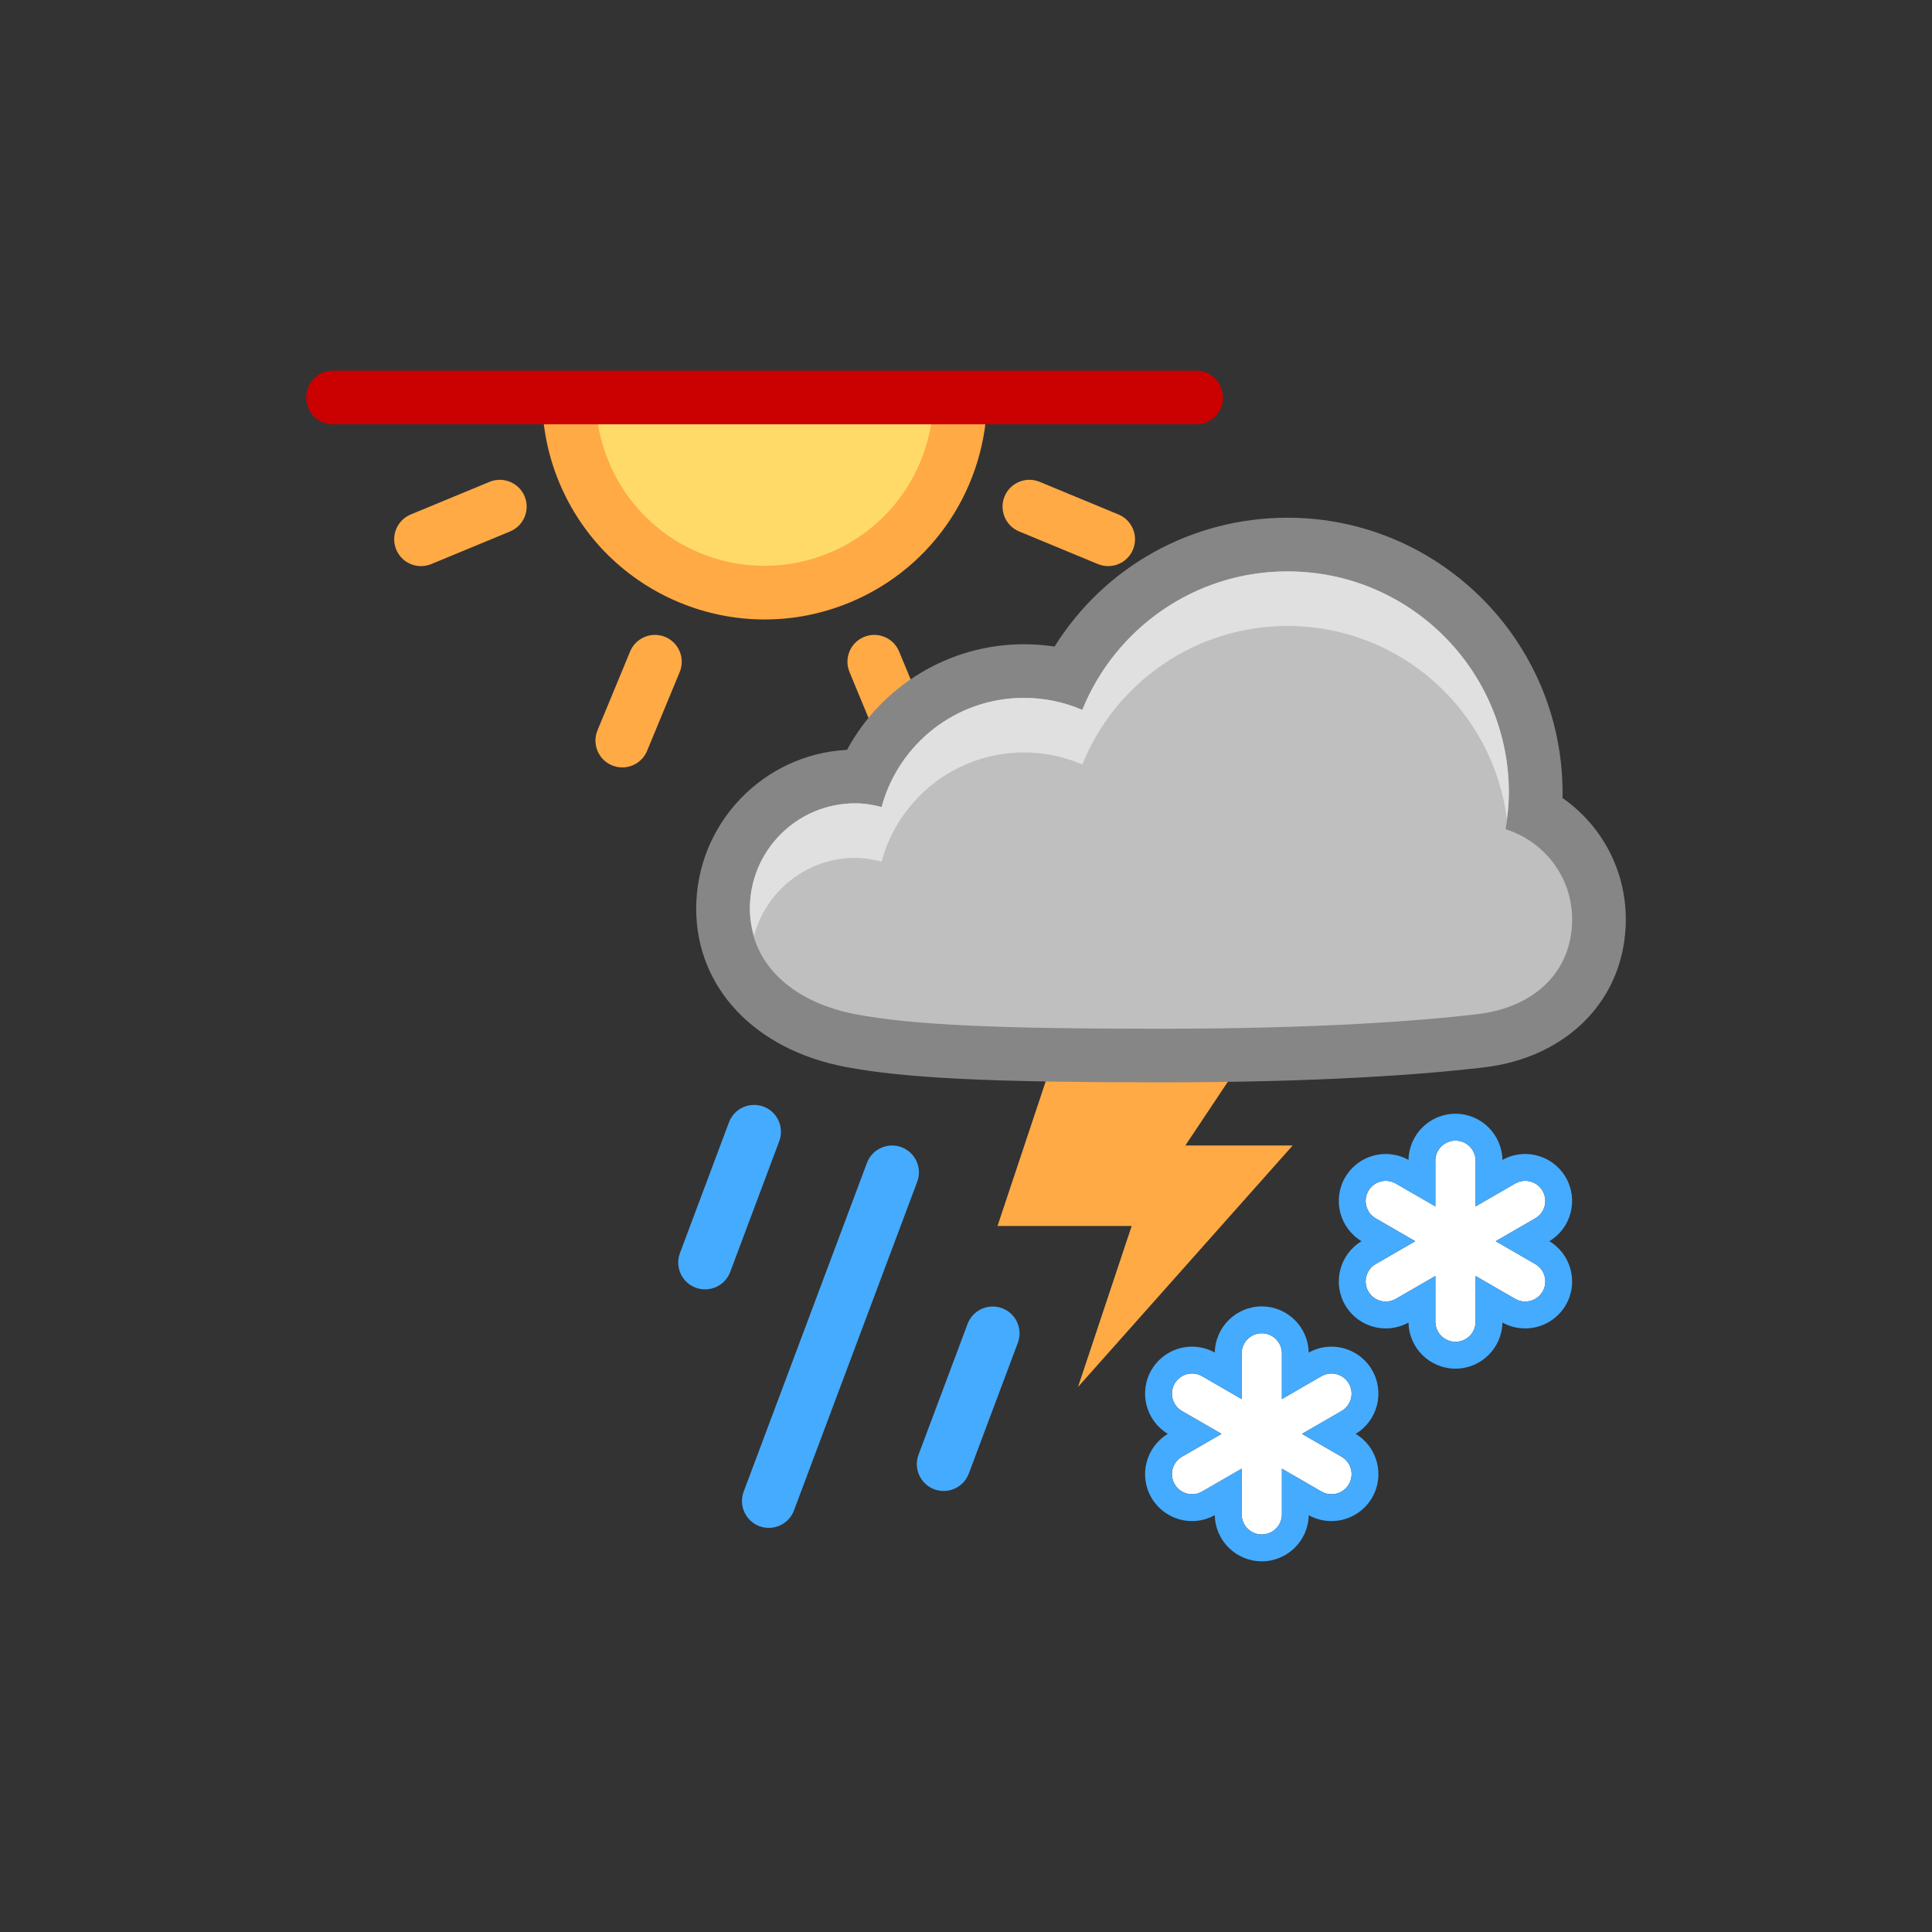 <?xml version="1.0" encoding="utf-8"?>
<!-- Generator: Adobe Illustrator 19.0.1, SVG Export Plug-In . SVG Version: 6.00 Build 0)  -->
<!DOCTYPE svg PUBLIC "-//W3C//DTD SVG 1.1//EN" "http://www.w3.org/Graphics/SVG/1.1/DTD/svg11.dtd">
<svg version="1.1" id="Layer_1" xmlns="http://www.w3.org/2000/svg" xmlns:xlink="http://www.w3.org/1999/xlink" x="0px" y="0px"
	 width="72px" height="72px" viewBox="0 0 72 72" enable-background="new 0 0 72 72" xml:space="preserve">
<rect x="0" y="0" width="72" height="72" fill="#333333" stroke="none"/>
<g>
	<path fill="#FFAA45" d="M33.798,28.599c-0.393,0-0.765-0.232-0.924-0.617l-1.216-2.938c-0.211-0.511,0.031-1.096,0.541-1.307
		c0.509-0.211,1.096,0.03,1.307,0.541l1.216,2.938c0.211,0.511-0.031,1.096-0.541,1.307C34.056,28.575,33.926,28.599,33.798,28.599z
		"/>
	<path fill="#FFAA45" d="M15.69,21.097c-0.393,0-0.765-0.232-0.924-0.617c-0.211-0.511,0.031-1.096,0.541-1.307l2.937-1.216
		c0.51-0.21,1.096,0.031,1.307,0.541c0.211,0.511-0.031,1.096-0.541,1.307l-2.937,1.216C15.948,21.073,15.818,21.097,15.69,21.097z"
		/>
	<path fill="#FFAA45" d="M23.191,28.599c-0.128,0-0.258-0.024-0.383-0.076c-0.51-0.211-0.752-0.796-0.541-1.307l1.216-2.938
		c0.212-0.511,0.798-0.752,1.307-0.541c0.51,0.211,0.752,0.796,0.541,1.307l-1.216,2.938C23.956,28.367,23.584,28.599,23.191,28.599
		z"/>
	<path fill="#FFAA45" d="M41.299,21.097c-0.128,0-0.258-0.024-0.383-0.076l-2.937-1.216c-0.51-0.211-0.752-0.796-0.541-1.307
		s0.798-0.752,1.307-0.541l2.937,1.216c0.51,0.211,0.752,0.796,0.541,1.307C42.064,20.865,41.691,21.097,41.299,21.097z"/>
	<path fill="#FFAA45" d="M20.205,14.814c0.002,1.052,0.202,2.12,0.63,3.152c1.752,4.23,6.602,6.239,10.832,4.487
		c3.185-1.319,5.109-4.394,5.118-7.639H20.205z"/>
	<path fill="#FFDA69" d="M34.784,14.814c-0.011,2.459-1.472,4.792-3.882,5.791c-0.771,0.319-1.58,0.481-2.404,0.481
		c-2.555,0-4.837-1.525-5.815-3.885c-0.319-0.77-0.479-1.578-0.481-2.386H34.784z"/>
	<path fill="#CB0000" d="M44.578,15.814H12.412c-0.553,0-1-0.447-1-1s0.447-1,1-1h32.166c0.553,0,1,0.447,1,1
		S45.13,15.814,44.578,15.814z"/>
	<polygon fill="#FFAA45" points="39.174,39.689 37.174,45.689 42.174,45.689 40.174,51.689 48.174,42.689 44.174,42.689 
		46.174,39.689 	"/>
	<path fill="#45ABFF" d="M28.652,56.939c-0.117,0-0.235-0.021-0.352-0.063c-0.517-0.194-0.778-0.771-0.585-1.288l4.594-12.25
		c0.194-0.518,0.771-0.777,1.288-0.585c0.517,0.194,0.778,0.771,0.585,1.288l-4.594,12.25
		C29.438,56.692,29.056,56.939,28.652,56.939z"/>
	<path fill="#45ABFF" d="M35.168,55.564c-0.117,0-0.235-0.021-0.352-0.063c-0.517-0.194-0.778-0.771-0.585-1.288l1.828-4.875
		c0.194-0.518,0.771-0.776,1.288-0.585c0.517,0.194,0.778,0.771,0.585,1.288l-1.828,4.875
		C35.954,55.317,35.572,55.564,35.168,55.564z"/>
	<path fill="#45ABFF" d="M26.276,48.051c-0.117,0-0.235-0.021-0.352-0.063c-0.517-0.194-0.778-0.771-0.585-1.288l1.828-4.875
		c0.194-0.518,0.771-0.776,1.288-0.585c0.517,0.194,0.778,0.771,0.585,1.288l-1.828,4.875C27.062,47.804,26.68,48.051,26.276,48.051
		z"/>
	<path fill="#868686" d="M47.981,19.294c-3.586,0-6.83,1.837-8.681,4.801c-0.375-0.057-0.756-0.086-1.141-0.086
		c-2.791,0-5.307,1.555-6.594,3.936c-3.126,0.161-5.62,2.755-5.62,5.921c0,2.936,2.18,5.25,5.554,5.893
		c2.205,0.421,5.395,0.577,11.768,0.577c6.021,0,9.859-0.302,12.019-0.555c3.172-0.372,5.303-2.591,5.303-5.522
		c0-1.841-0.904-3.507-2.359-4.52c0.001-0.065,0.002-0.13,0.002-0.194C58.231,23.892,53.633,19.294,47.981,19.294L47.981,19.294z"/>
	<path fill="#BFBFBF" d="M56.11,30.902c0.073-0.443,0.121-0.894,0.121-1.357c0-4.557-3.693-8.25-8.25-8.25
		c-3.464,0-6.424,2.137-7.647,5.162c-0.667-0.287-1.402-0.448-2.174-0.448c-2.541,0-4.674,1.726-5.305,4.067
		c-0.315-0.082-0.64-0.138-0.981-0.138c-2.17,0-3.929,1.759-3.929,3.929c0,2.17,1.744,3.512,3.929,3.929s5.518,0.542,11.393,0.542
		s9.655-0.292,11.786-0.542c2.131-0.25,3.536-1.583,3.536-3.536C58.588,32.677,57.543,31.353,56.11,30.902z"/>
	<g>
		<path fill="#E0E0E0" d="M31.874,31.971c0.341,0,0.666,0.057,0.981,0.138c0.631-2.342,2.764-4.067,5.305-4.067
			c0.773,0,1.507,0.161,2.174,0.448c1.223-3.026,4.183-5.162,7.647-5.162c4.203,0,7.664,3.144,8.177,7.207
			c0.042-0.326,0.073-0.654,0.073-0.992c0-4.557-3.693-8.25-8.25-8.25c-3.464,0-6.424,2.137-7.647,5.162
			c-0.667-0.287-1.402-0.448-2.174-0.448c-2.541,0-4.674,1.726-5.305,4.067c-0.315-0.082-0.64-0.138-0.981-0.138
			c-2.17,0-3.929,1.759-3.929,3.929c0,0.36,0.064,0.689,0.154,1.004C28.554,33.203,30.063,31.971,31.874,31.971z"/>
	</g>
	<path fill="#FFFFFF" d="M57.214,47.107l-1.473-0.851l1.473-0.851c0.359-0.207,0.481-0.666,0.274-1.024s-0.666-0.481-1.024-0.274
		l-1.473,0.851v-1.701c0-0.414-0.336-0.75-0.75-0.75s-0.75,0.336-0.75,0.75v1.701l-1.473-0.851
		c-0.358-0.207-0.817-0.084-1.024,0.274s-0.084,0.817,0.274,1.024l1.473,0.851l-1.473,0.851c-0.359,0.207-0.481,0.666-0.274,1.024
		c0.139,0.241,0.391,0.375,0.65,0.375c0.127,0,0.256-0.032,0.375-0.101l1.473-0.851v1.701c0,0.414,0.336,0.75,0.75,0.75
		s0.75-0.336,0.75-0.75v-1.701l1.473,0.851c0.118,0.068,0.247,0.101,0.375,0.101c0.259,0,0.511-0.134,0.65-0.375
		C57.695,47.773,57.573,47.314,57.214,47.107z"/>
	<path fill="#45ABFF" d="M54.241,42.506c0.414,0,0.75,0.336,0.75,0.75v1.701l1.473-0.851c0.118-0.068,0.247-0.101,0.374-0.101
		c0.259,0,0.511,0.134,0.65,0.375c0.207,0.359,0.084,0.817-0.274,1.024l-1.473,0.851l1.473,0.851
		c0.359,0.207,0.481,0.666,0.274,1.024c-0.139,0.241-0.391,0.375-0.65,0.375c-0.127,0-0.256-0.032-0.375-0.101l-1.473-0.851v1.701
		c0,0.414-0.336,0.75-0.75,0.75s-0.75-0.336-0.75-0.75v-1.701l-1.473,0.851c-0.118,0.068-0.247,0.101-0.375,0.101
		c-0.259,0-0.511-0.134-0.65-0.375c-0.207-0.359-0.084-0.817,0.274-1.024l1.473-0.851l-1.473-0.851
		c-0.359-0.207-0.481-0.666-0.274-1.024c0.139-0.241,0.391-0.375,0.65-0.375c0.127,0,0.256,0.032,0.374,0.101l1.473,0.851v-1.701
		C53.491,42.842,53.827,42.506,54.241,42.506 M54.241,41.506c-0.955,0-1.733,0.769-1.75,1.72c-0.259-0.144-0.552-0.22-0.848-0.22
		c-0.624,0-1.205,0.335-1.516,0.875c-0.477,0.827-0.201,1.885,0.614,2.375c-0.815,0.489-1.091,1.548-0.614,2.375
		c0.311,0.54,0.892,0.875,1.516,0.875c0.296,0,0.589-0.076,0.848-0.219c0.016,0.951,0.795,1.719,1.75,1.719s1.733-0.769,1.75-1.719
		c0.259,0.144,0.551,0.219,0.848,0.219c0.624,0,1.205-0.336,1.516-0.876c0.477-0.826,0.2-1.885-0.615-2.374
		c0.815-0.489,1.091-1.548,0.614-2.375c-0.311-0.54-0.892-0.875-1.516-0.875c-0.296,0-0.588,0.076-0.848,0.22
		C55.974,42.275,55.195,41.506,54.241,41.506L54.241,41.506z"/>
	<path fill="#FFFFFF" d="M49.995,54.287l-1.473-0.851l1.473-0.851c0.359-0.207,0.481-0.666,0.274-1.024s-0.666-0.481-1.024-0.274
		l-1.473,0.851v-1.701c0-0.414-0.336-0.75-0.75-0.75s-0.75,0.336-0.75,0.75v1.701l-1.473-0.851
		c-0.358-0.207-0.817-0.084-1.024,0.274s-0.084,0.817,0.274,1.024l1.473,0.851l-1.473,0.851c-0.359,0.207-0.481,0.666-0.274,1.024
		c0.139,0.241,0.391,0.375,0.65,0.375c0.127,0,0.256-0.032,0.375-0.101l1.473-0.851v1.701c0,0.414,0.336,0.75,0.75,0.75
		s0.75-0.336,0.75-0.75v-1.701l1.473,0.851c0.118,0.068,0.247,0.101,0.375,0.101c0.259,0,0.511-0.134,0.65-0.375
		C50.476,54.952,50.354,54.494,49.995,54.287z"/>
	<path fill="#45ABFF" d="M47.022,49.686c0.414,0,0.75,0.336,0.75,0.75v1.701l1.473-0.851c0.118-0.068,0.247-0.101,0.374-0.101
		c0.259,0,0.511,0.134,0.65,0.375c0.207,0.359,0.084,0.817-0.274,1.024l-1.473,0.851l1.473,0.851
		c0.359,0.207,0.481,0.666,0.274,1.024c-0.139,0.241-0.391,0.375-0.65,0.375c-0.127,0-0.256-0.032-0.375-0.101l-1.473-0.851v1.701
		c0,0.414-0.336,0.75-0.75,0.75s-0.75-0.336-0.75-0.75v-1.701l-1.473,0.851c-0.118,0.068-0.247,0.101-0.375,0.101
		c-0.259,0-0.511-0.134-0.65-0.375c-0.207-0.359-0.084-0.817,0.274-1.024l1.473-0.851l-1.473-0.851
		c-0.359-0.207-0.481-0.666-0.274-1.024c0.139-0.241,0.391-0.375,0.65-0.375c0.127,0,0.256,0.032,0.374,0.101l1.473,0.851v-1.701
		C46.272,50.022,46.608,49.686,47.022,49.686 M47.022,48.686c-0.955,0-1.733,0.769-1.75,1.72c-0.259-0.144-0.552-0.22-0.848-0.22
		c-0.624,0-1.205,0.335-1.516,0.875c-0.477,0.827-0.201,1.885,0.614,2.375c-0.815,0.489-1.091,1.548-0.614,2.375
		c0.311,0.54,0.892,0.875,1.516,0.875c0.296,0,0.589-0.076,0.848-0.219c0.016,0.951,0.795,1.719,1.75,1.719s1.733-0.769,1.75-1.719
		c0.259,0.144,0.551,0.219,0.848,0.219c0.624,0,1.205-0.336,1.516-0.876c0.477-0.826,0.2-1.885-0.615-2.374
		c0.815-0.489,1.091-1.548,0.614-2.375c-0.311-0.54-0.892-0.875-1.516-0.875c-0.296,0-0.588,0.076-0.848,0.22
		C48.755,49.455,47.977,48.686,47.022,48.686L47.022,48.686z"/>
</g>
</svg>

